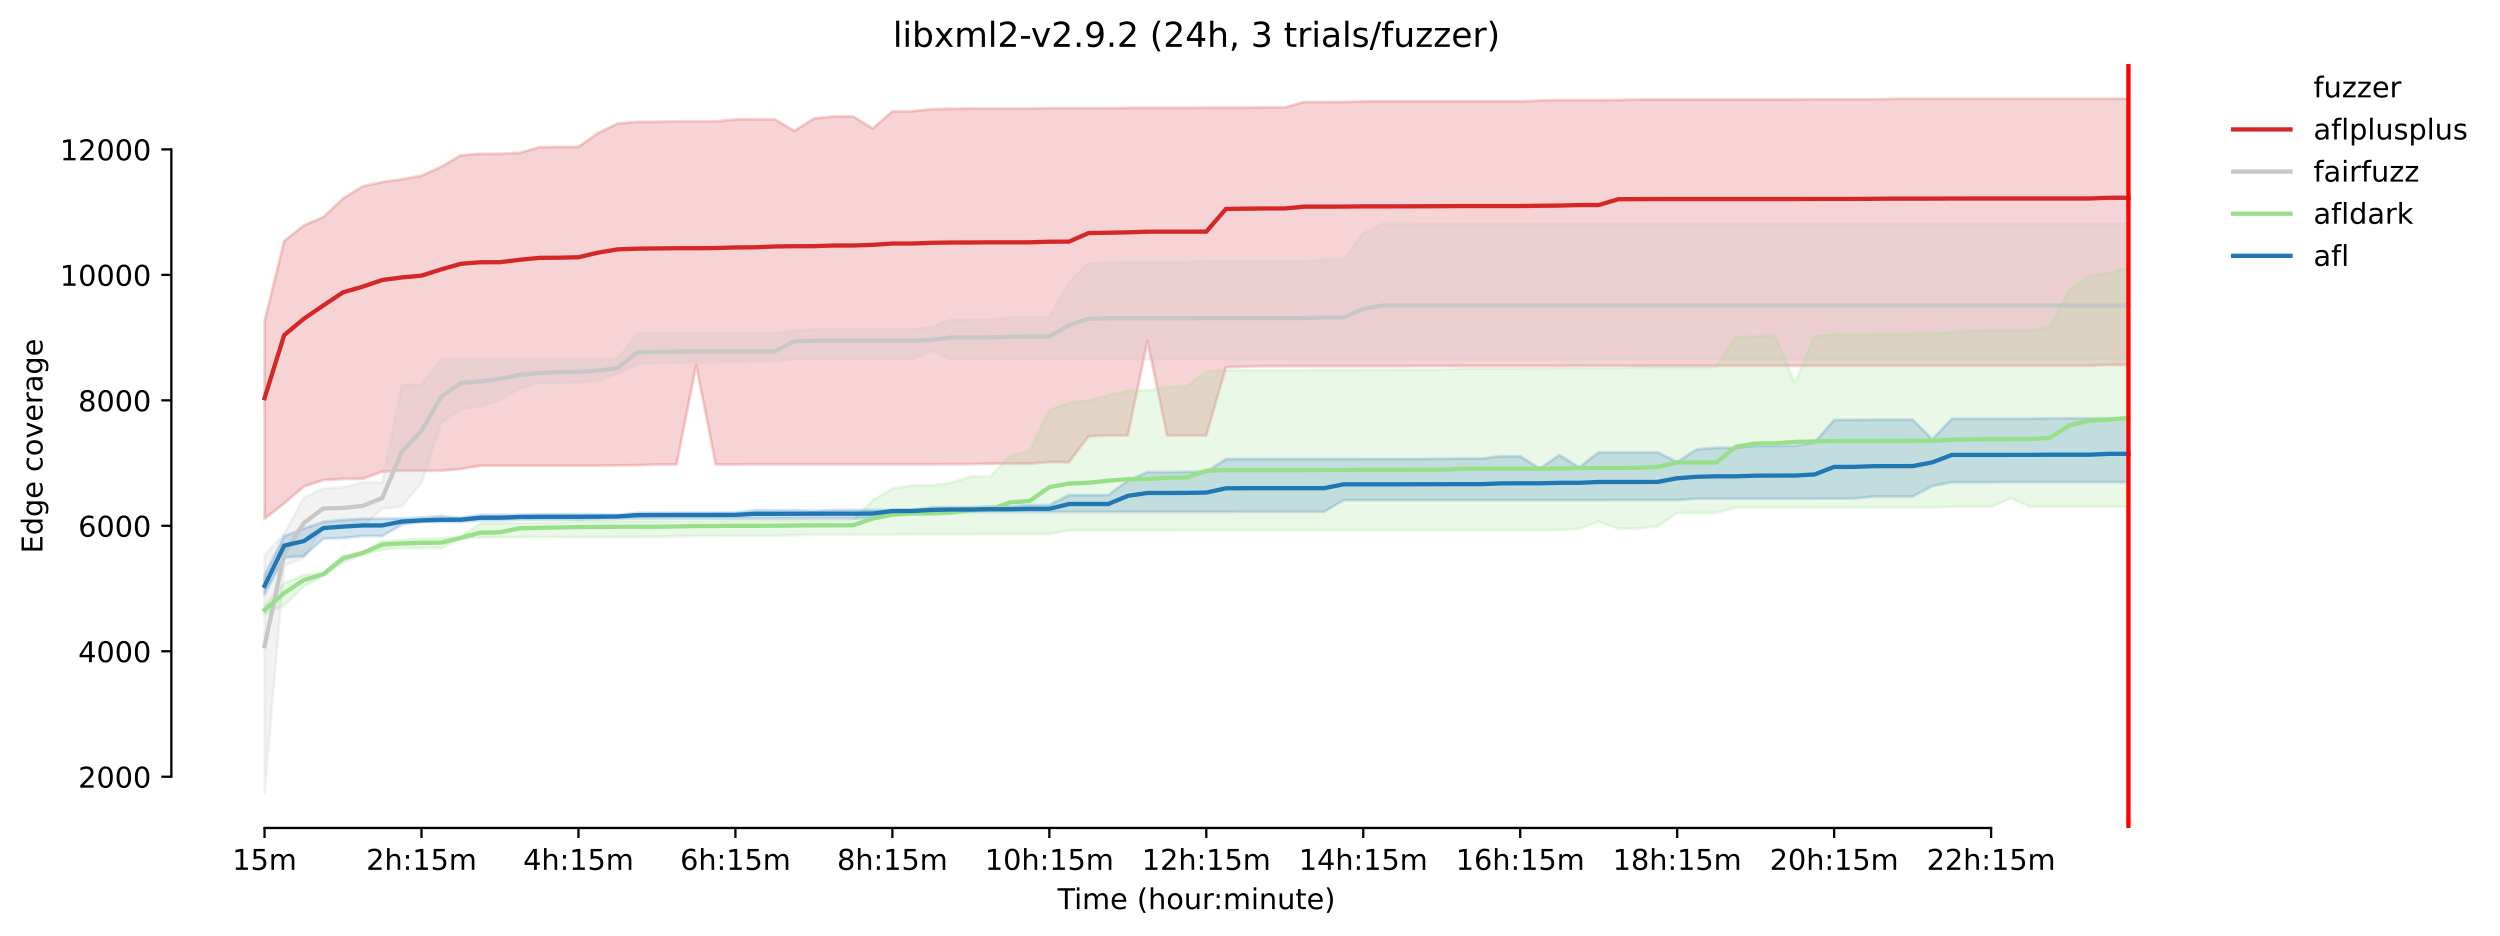 <?xml version="1.0" encoding="utf-8" standalone="no"?>
<!DOCTYPE svg PUBLIC "-//W3C//DTD SVG 1.1//EN"
  "http://www.w3.org/Graphics/SVG/1.1/DTD/svg11.dtd">
<!-- Created with matplotlib (https://matplotlib.org/) -->
<svg height="325.986pt" version="1.1" viewBox="0 0 870.904 325.986" width="870.904pt" xmlns="http://www.w3.org/2000/svg" xmlns:xlink="http://www.w3.org/1999/xlink">
 <defs>
  <style type="text/css">*{stroke-linecap:butt;stroke-linejoin:round;}</style>
 </defs>
 <g id="figure_1">
  <g id="patch_1">
   <path d="M 0 325.986 
L 870.904 325.986 
L 870.904 0 
L 0 0 
z
" style="fill:#ffffff;"/>
  </g>
  <g id="axes_1">
   <g id="patch_2">
    <path d="M 59.691 288.43 
L 773.931 288.43 
L 773.931 22.318 
L 59.691 22.318 
z
" style="fill:#ffffff;"/>
   </g>
   <g id="PolyCollection_1">
    <defs>
     <path d="M 92.156 -214.057 
L 92.156 -145.262 
L 98.991 -150.594 
L 105.826 -156.517 
L 112.661 -158.746 
L 119.495 -159.139 
L 126.33 -159.205 
L 133.165 -161.696 
L 140 -162.024 
L 146.835 -162.024 
L 153.67 -162.024 
L 160.504 -162.614 
L 167.339 -163.75 
L 174.174 -163.75 
L 181.009 -163.794 
L 187.844 -163.794 
L 194.679 -163.794 
L 201.513 -163.794 
L 208.348 -163.794 
L 215.183 -163.881 
L 222.018 -163.925 
L 228.853 -164.187 
L 235.688 -164.187 
L 242.522 -198.783 
L 249.357 -164.187 
L 256.192 -164.187 
L 263.027 -164.253 
L 269.862 -164.253 
L 276.697 -164.253 
L 283.531 -164.253 
L 290.366 -164.253 
L 297.201 -164.253 
L 304.036 -164.253 
L 310.871 -164.253 
L 317.706 -164.253 
L 324.54 -164.253 
L 331.375 -164.297 
L 338.21 -164.297 
L 345.045 -164.471 
L 351.88 -164.471 
L 358.715 -164.471 
L 365.549 -164.996 
L 372.384 -164.996 
L 379.219 -173.978 
L 386.054 -174.306 
L 392.889 -174.306 
L 399.724 -207.239 
L 406.558 -174.306 
L 413.393 -174.306 
L 420.228 -174.306 
L 427.063 -198.017 
L 433.898 -198.301 
L 440.733 -198.432 
L 447.567 -198.432 
L 454.402 -198.454 
L 461.237 -198.454 
L 468.072 -198.454 
L 474.907 -198.454 
L 481.742 -198.454 
L 488.576 -198.454 
L 495.411 -198.519 
L 502.246 -198.519 
L 509.081 -198.519 
L 515.916 -198.519 
L 522.751 -198.519 
L 529.585 -198.519 
L 536.42 -198.519 
L 543.255 -198.519 
L 550.09 -198.563 
L 556.925 -198.563 
L 563.76 -198.563 
L 570.594 -198.563 
L 577.429 -198.563 
L 584.264 -198.563 
L 591.099 -198.563 
L 597.934 -198.585 
L 604.769 -198.585 
L 611.603 -198.585 
L 618.438 -198.585 
L 625.273 -198.585 
L 632.108 -198.585 
L 638.943 -198.585 
L 645.778 -198.585 
L 652.612 -198.585 
L 659.447 -198.585 
L 666.282 -198.585 
L 673.117 -198.585 
L 679.952 -198.585 
L 686.787 -198.585 
L 693.621 -198.585 
L 700.456 -198.585 
L 707.291 -198.585 
L 714.126 -198.585 
L 720.961 -198.585 
L 727.796 -198.585 
L 734.63 -198.869 
L 741.465 -198.869 
L 741.465 -291.572 
L 741.465 -291.572 
L 734.63 -291.572 
L 727.796 -291.572 
L 720.961 -291.572 
L 714.126 -291.572 
L 707.291 -291.572 
L 700.456 -291.572 
L 693.621 -291.572 
L 686.787 -291.572 
L 679.952 -291.572 
L 673.117 -291.572 
L 666.282 -291.572 
L 659.447 -291.572 
L 652.612 -291.397 
L 645.778 -291.397 
L 638.943 -291.397 
L 632.108 -291.397 
L 625.273 -291.31 
L 618.438 -291.31 
L 611.603 -291.31 
L 604.769 -291.31 
L 597.934 -291.31 
L 591.099 -291.31 
L 584.264 -291.31 
L 577.429 -291.31 
L 570.594 -291.31 
L 563.76 -291.179 
L 556.925 -291.135 
L 550.09 -291.135 
L 543.255 -291.135 
L 536.42 -290.96 
L 529.585 -290.654 
L 522.751 -290.654 
L 515.916 -290.654 
L 509.081 -290.654 
L 502.246 -290.654 
L 495.411 -290.654 
L 488.576 -290.654 
L 481.742 -290.654 
L 474.907 -290.654 
L 468.072 -290.48 
L 461.237 -290.458 
L 454.402 -290.458 
L 447.567 -288.556 
L 440.733 -288.556 
L 433.898 -288.469 
L 427.063 -288.469 
L 420.228 -288.469 
L 413.393 -288.425 
L 406.558 -288.425 
L 399.724 -288.425 
L 392.889 -288.425 
L 386.054 -288.294 
L 379.219 -288.294 
L 372.384 -288.294 
L 365.549 -288.294 
L 358.715 -288.163 
L 351.88 -288.163 
L 345.045 -288.163 
L 338.21 -288.163 
L 331.375 -288.119 
L 324.54 -287.966 
L 317.706 -287.202 
L 310.871 -287.202 
L 304.036 -281.265 
L 297.201 -285.41 
L 290.366 -285.388 
L 283.531 -284.71 
L 276.697 -280.361 
L 269.862 -284.426 
L 263.027 -284.426 
L 256.192 -284.361 
L 249.357 -283.727 
L 242.522 -283.727 
L 235.688 -283.727 
L 228.853 -283.552 
L 222.018 -283.552 
L 215.183 -282.962 
L 208.348 -279.64 
L 201.513 -274.832 
L 194.679 -274.832 
L 187.844 -274.701 
L 181.009 -272.734 
L 174.174 -272.407 
L 167.339 -272.363 
L 160.504 -271.882 
L 153.67 -267.861 
L 146.835 -264.78 
L 140 -263.534 
L 133.165 -262.551 
L 126.33 -261.065 
L 119.495 -256.847 
L 112.661 -250.378 
L 105.826 -247.45 
L 98.991 -242.052 
L 92.156 -214.057 
z
" id="m242e698777" style="stroke:#d62728;stroke-opacity:0.2;"/>
    </defs>
    <g clip-path="url(#p11c9313d02)">
     <use style="fill:#d62728;fill-opacity:0.2;stroke:#d62728;stroke-opacity:0.2;" x="0" xlink:href="#m242e698777" y="325.986"/>
    </g>
   </g>
   <g id="PolyCollection_2">
    <defs>
     <path d="M 92.156 -132.499 
L 92.156 -49.652 
L 98.991 -128.93 
L 105.826 -131.669 
L 112.661 -142.465 
L 119.495 -142.487 
L 126.33 -142.596 
L 133.165 -148.802 
L 140 -149.611 
L 146.835 -157.959 
L 153.67 -178.938 
L 160.504 -183.353 
L 167.339 -184.555 
L 174.174 -186.653 
L 181.009 -190.608 
L 187.844 -192.597 
L 194.679 -192.684 
L 201.513 -192.794 
L 208.348 -193.427 
L 215.183 -195.919 
L 222.018 -199.131 
L 228.853 -199.503 
L 235.688 -199.765 
L 242.522 -199.874 
L 249.357 -199.874 
L 256.192 -199.896 
L 263.027 -200.005 
L 269.862 -200.005 
L 276.697 -200.88 
L 283.531 -200.88 
L 290.366 -200.88 
L 297.201 -200.88 
L 304.036 -200.88 
L 310.871 -200.88 
L 317.706 -200.88 
L 324.54 -203.77 
L 331.375 -200.88 
L 338.21 -200.88 
L 345.045 -200.88 
L 351.88 -200.88 
L 358.715 -200.88 
L 365.549 -200.88 
L 372.384 -200.88 
L 379.219 -200.88 
L 386.054 -200.88 
L 392.889 -200.88 
L 399.724 -200.88 
L 406.558 -200.88 
L 413.393 -200.88 
L 420.228 -200.88 
L 427.063 -200.88 
L 433.898 -200.88 
L 440.733 -200.88 
L 447.567 -200.88 
L 454.402 -200.88 
L 461.237 -200.88 
L 468.072 -200.88 
L 474.907 -200.88 
L 481.742 -200.88 
L 488.576 -200.88 
L 495.411 -200.88 
L 502.246 -200.88 
L 509.081 -200.88 
L 515.916 -200.88 
L 522.751 -200.88 
L 529.585 -200.88 
L 536.42 -200.88 
L 543.255 -200.88 
L 550.09 -200.88 
L 556.925 -200.88 
L 563.76 -200.88 
L 570.594 -200.88 
L 577.429 -200.88 
L 584.264 -200.88 
L 591.099 -200.88 
L 597.934 -200.88 
L 604.769 -200.88 
L 611.603 -200.88 
L 618.438 -200.88 
L 625.273 -200.88 
L 632.108 -200.88 
L 638.943 -200.88 
L 645.778 -200.88 
L 652.612 -200.88 
L 659.447 -200.88 
L 666.282 -200.88 
L 673.117 -200.88 
L 679.952 -200.88 
L 686.787 -200.88 
L 693.621 -200.88 
L 700.456 -200.88 
L 707.291 -200.88 
L 714.126 -200.88 
L 720.961 -200.88 
L 727.796 -200.88 
L 734.63 -200.88 
L 741.465 -200.88 
L 741.465 -248.04 
L 741.465 -248.04 
L 734.63 -248.04 
L 727.796 -248.04 
L 720.961 -248.04 
L 714.126 -248.04 
L 707.291 -248.04 
L 700.456 -248.04 
L 693.621 -248.04 
L 686.787 -248.04 
L 679.952 -248.04 
L 673.117 -248.04 
L 666.282 -248.04 
L 659.447 -248.04 
L 652.612 -248.04 
L 645.778 -248.04 
L 638.943 -248.04 
L 632.108 -248.04 
L 625.273 -248.04 
L 618.438 -248.04 
L 611.603 -248.04 
L 604.769 -248.04 
L 597.934 -248.04 
L 591.099 -248.04 
L 584.264 -248.04 
L 577.429 -248.04 
L 570.594 -248.04 
L 563.76 -248.04 
L 556.925 -248.04 
L 550.09 -248.04 
L 543.255 -248.04 
L 536.42 -248.04 
L 529.585 -248.04 
L 522.751 -248.04 
L 515.916 -248.04 
L 509.081 -248.04 
L 502.246 -248.04 
L 495.411 -248.04 
L 488.576 -248.018 
L 481.742 -248.018 
L 474.907 -244.652 
L 468.072 -235.583 
L 461.237 -235.583 
L 454.402 -234.884 
L 447.567 -234.884 
L 440.733 -234.884 
L 433.898 -234.884 
L 427.063 -234.884 
L 420.228 -234.884 
L 413.393 -234.709 
L 406.558 -234.709 
L 399.724 -234.709 
L 392.889 -234.709 
L 386.054 -234.665 
L 379.219 -234.185 
L 372.384 -227.519 
L 365.549 -215.522 
L 358.715 -215.522 
L 351.88 -215.412 
L 345.045 -214.647 
L 338.21 -214.626 
L 331.375 -214.604 
L 324.54 -212.156 
L 317.706 -211.151 
L 310.871 -211.151 
L 304.036 -211.151 
L 297.201 -211.151 
L 290.366 -211.151 
L 283.531 -211.151 
L 276.697 -210.757 
L 269.862 -209.774 
L 263.027 -209.774 
L 256.192 -209.774 
L 249.357 -209.774 
L 242.522 -209.774 
L 235.688 -209.774 
L 228.853 -209.774 
L 222.018 -209.774 
L 215.183 -200.88 
L 208.348 -200.88 
L 201.513 -200.88 
L 194.679 -200.88 
L 187.844 -200.88 
L 181.009 -200.88 
L 174.174 -200.88 
L 167.339 -200.88 
L 160.504 -200.88 
L 153.67 -200.88 
L 146.835 -191.963 
L 140 -191.963 
L 133.165 -157.872 
L 126.33 -157.872 
L 119.495 -156.123 
L 112.661 -155.839 
L 105.826 -152.517 
L 98.991 -139.973 
L 92.156 -132.499 
z
" id="mc9c6706588" style="stroke:#c7c7c7;stroke-opacity:0.2;"/>
    </defs>
    <g clip-path="url(#p11c9313d02)">
     <use style="fill:#c7c7c7;fill-opacity:0.2;stroke:#c7c7c7;stroke-opacity:0.2;" x="0" xlink:href="#mc9c6706588" y="325.986"/>
    </g>
   </g>
   <g id="PolyCollection_3">
    <defs>
     <path d="M 92.156 -114.776 
L 92.156 -112.088 
L 98.991 -115.082 
L 105.826 -121.726 
L 112.661 -125.331 
L 119.495 -130.008 
L 126.33 -132.849 
L 133.165 -134.444 
L 140 -135.034 
L 146.835 -135.034 
L 153.67 -135.056 
L 160.504 -138.334 
L 167.339 -138.771 
L 174.174 -138.815 
L 181.009 -138.881 
L 187.844 -138.881 
L 194.679 -138.903 
L 201.513 -138.903 
L 208.348 -138.946 
L 215.183 -138.946 
L 222.018 -138.946 
L 228.853 -138.99 
L 235.688 -139.165 
L 242.522 -139.274 
L 249.357 -139.274 
L 256.192 -139.318 
L 263.027 -139.318 
L 269.862 -139.318 
L 276.697 -139.58 
L 283.531 -139.711 
L 290.366 -139.711 
L 297.201 -139.711 
L 304.036 -139.755 
L 310.871 -139.777 
L 317.706 -139.93 
L 324.54 -139.93 
L 331.375 -139.93 
L 338.21 -139.93 
L 345.045 -139.995 
L 351.88 -139.995 
L 358.715 -139.995 
L 365.549 -139.995 
L 372.384 -141.285 
L 379.219 -141.285 
L 386.054 -141.285 
L 392.889 -141.285 
L 399.724 -141.285 
L 406.558 -141.285 
L 413.393 -141.328 
L 420.228 -141.328 
L 427.063 -141.328 
L 433.898 -141.328 
L 440.733 -141.328 
L 447.567 -141.328 
L 454.402 -141.328 
L 461.237 -141.328 
L 468.072 -141.328 
L 474.907 -141.328 
L 481.742 -141.328 
L 488.576 -141.328 
L 495.411 -141.328 
L 502.246 -141.328 
L 509.081 -141.328 
L 515.916 -141.328 
L 522.751 -141.328 
L 529.585 -141.328 
L 536.42 -141.328 
L 543.255 -141.372 
L 550.09 -141.831 
L 556.925 -144.246 
L 563.76 -141.853 
L 570.594 -141.853 
L 577.429 -142.661 
L 584.264 -147.273 
L 591.099 -147.294 
L 597.934 -147.294 
L 604.769 -149.261 
L 611.603 -149.283 
L 618.438 -149.283 
L 625.273 -149.283 
L 632.108 -149.283 
L 638.943 -149.283 
L 645.778 -149.283 
L 652.612 -149.283 
L 659.447 -149.283 
L 666.282 -149.283 
L 673.117 -149.283 
L 679.952 -149.414 
L 686.787 -149.414 
L 693.621 -149.414 
L 700.456 -152.411 
L 707.291 -149.414 
L 714.126 -149.414 
L 720.961 -149.414 
L 727.796 -149.414 
L 734.63 -149.414 
L 741.465 -149.414 
L 741.465 -232.786 
L 741.465 -232.786 
L 734.63 -230.797 
L 727.796 -229.858 
L 720.961 -225.072 
L 714.126 -212.069 
L 707.291 -210.889 
L 700.456 -210.889 
L 693.621 -210.889 
L 686.787 -210.67 
L 679.952 -210.408 
L 673.117 -209.687 
L 666.282 -209.665 
L 659.447 -209.599 
L 652.612 -209.555 
L 645.778 -209.534 
L 638.943 -209.446 
L 632.108 -209.009 
L 625.273 -192.367 
L 618.438 -208.965 
L 611.603 -208.922 
L 604.769 -208.55 
L 597.934 -198.126 
L 591.099 -198.126 
L 584.264 -198.126 
L 577.429 -198.126 
L 570.594 -198.082 
L 563.76 -197.798 
L 556.925 -197.776 
L 550.09 -197.711 
L 543.255 -197.689 
L 536.42 -197.645 
L 529.585 -197.602 
L 522.751 -197.602 
L 515.916 -197.58 
L 509.081 -197.58 
L 502.246 -197.23 
L 495.411 -197.23 
L 488.576 -197.164 
L 481.742 -197.121 
L 474.907 -197.121 
L 468.072 -197.055 
L 461.237 -197.055 
L 454.402 -196.968 
L 447.567 -196.968 
L 440.733 -196.968 
L 433.898 -196.968 
L 427.063 -196.946 
L 420.228 -196.574 
L 413.393 -191.351 
L 406.558 -191.045 
L 399.724 -189.953 
L 392.889 -189.909 
L 386.054 -188.27 
L 379.219 -186.412 
L 372.384 -185.626 
L 365.549 -183.178 
L 358.715 -168.689 
L 351.88 -167.269 
L 345.045 -159.991 
L 338.21 -159.991 
L 331.375 -157.784 
L 324.54 -156.888 
L 317.706 -156.844 
L 310.871 -155.752 
L 304.036 -151.731 
L 297.201 -144.803 
L 290.366 -144.803 
L 283.531 -144.759 
L 276.697 -144.759 
L 269.862 -144.759 
L 263.027 -144.716 
L 256.192 -144.716 
L 249.357 -144.563 
L 242.522 -144.453 
L 235.688 -144.453 
L 228.853 -144.41 
L 222.018 -144.41 
L 215.183 -144.388 
L 208.348 -144.366 
L 201.513 -144.344 
L 194.679 -143.951 
L 187.844 -143.863 
L 181.009 -143.776 
L 174.174 -143.732 
L 167.339 -143.689 
L 160.504 -138.946 
L 153.67 -138.531 
L 146.835 -138.356 
L 140 -137.81 
L 133.165 -137.482 
L 126.33 -133.68 
L 119.495 -132.223 
L 112.661 -126.402 
L 105.826 -125.725 
L 98.991 -122.775 
L 92.156 -114.776 
z
" id="m6e58cd9ec2" style="stroke:#98df8a;stroke-opacity:0.2;"/>
    </defs>
    <g clip-path="url(#p11c9313d02)">
     <use style="fill:#98df8a;fill-opacity:0.2;stroke:#98df8a;stroke-opacity:0.2;" x="0" xlink:href="#m6e58cd9ec2" y="325.986"/>
    </g>
   </g>
   <g id="PolyCollection_4">
    <defs>
     <path d="M 92.156 -125.616 
L 92.156 -119.016 
L 98.991 -131.756 
L 105.826 -132.259 
L 112.661 -138.378 
L 119.495 -138.553 
L 126.33 -139.274 
L 133.165 -139.274 
L 140 -143.251 
L 146.835 -144.177 
L 153.67 -144.191 
L 160.504 -144.191 
L 167.339 -144.738 
L 174.174 -144.759 
L 181.009 -144.978 
L 187.844 -144.978 
L 194.679 -144.978 
L 201.513 -145.022 
L 208.348 -145.109 
L 215.183 -145.306 
L 222.018 -145.371 
L 228.853 -145.371 
L 235.688 -145.393 
L 242.522 -145.393 
L 249.357 -145.393 
L 256.192 -145.393 
L 263.027 -145.393 
L 269.862 -145.393 
L 276.697 -145.393 
L 283.531 -145.415 
L 290.366 -145.415 
L 297.201 -145.415 
L 304.036 -145.546 
L 310.871 -147.404 
L 317.706 -147.404 
L 324.54 -147.404 
L 331.375 -147.622 
L 338.21 -147.666 
L 345.045 -147.666 
L 351.88 -147.666 
L 358.715 -147.666 
L 365.549 -147.666 
L 372.384 -147.666 
L 379.219 -147.666 
L 386.054 -147.666 
L 392.889 -147.666 
L 399.724 -147.666 
L 406.558 -147.666 
L 413.393 -147.666 
L 420.228 -147.666 
L 427.063 -147.666 
L 433.898 -147.71 
L 440.733 -147.71 
L 447.567 -147.71 
L 454.402 -147.71 
L 461.237 -147.71 
L 468.072 -151.753 
L 474.907 -151.753 
L 481.742 -151.753 
L 488.576 -151.753 
L 495.411 -151.753 
L 502.246 -151.753 
L 509.081 -151.753 
L 515.916 -151.753 
L 522.751 -151.753 
L 529.585 -151.753 
L 536.42 -151.753 
L 543.255 -151.753 
L 550.09 -151.753 
L 556.925 -151.753 
L 563.76 -151.774 
L 570.594 -151.774 
L 577.429 -151.774 
L 584.264 -151.774 
L 591.099 -152.277 
L 597.934 -152.277 
L 604.769 -152.277 
L 611.603 -152.277 
L 618.438 -152.277 
L 625.273 -152.277 
L 632.108 -152.321 
L 638.943 -152.321 
L 645.778 -152.321 
L 652.612 -153.02 
L 659.447 -153.02 
L 666.282 -153.02 
L 673.117 -156.648 
L 679.952 -158.003 
L 686.787 -158.003 
L 693.621 -158.003 
L 700.456 -158.025 
L 707.291 -158.025 
L 714.126 -158.025 
L 720.961 -158.025 
L 727.796 -158.025 
L 734.63 -158.025 
L 741.465 -158.025 
L 741.465 -180.293 
L 741.465 -180.293 
L 734.63 -180.293 
L 727.796 -180.272 
L 720.961 -180.272 
L 714.126 -180.272 
L 707.291 -180.097 
L 700.456 -180.097 
L 693.621 -180.097 
L 686.787 -180.097 
L 679.952 -180.097 
L 673.117 -172.916 
L 666.282 -179.813 
L 659.447 -179.813 
L 652.612 -179.769 
L 645.778 -179.725 
L 638.943 -179.725 
L 632.108 -171.814 
L 625.273 -170.7 
L 618.438 -170.656 
L 611.603 -170.656 
L 604.769 -169.978 
L 597.934 -169.978 
L 591.099 -169.476 
L 584.264 -165.018 
L 577.429 -168.405 
L 570.594 -168.405 
L 563.76 -168.405 
L 556.925 -168.405 
L 550.09 -163.148 
L 543.255 -167.509 
L 536.42 -162.716 
L 529.585 -167.028 
L 522.751 -167.028 
L 515.916 -166.22 
L 509.081 -166.22 
L 502.246 -166.176 
L 495.411 -166.132 
L 488.576 -166.132 
L 481.742 -166.132 
L 474.907 -166.132 
L 468.072 -166.089 
L 461.237 -166.089 
L 454.402 -166.089 
L 447.567 -166.089 
L 440.733 -166.089 
L 433.898 -166.067 
L 427.063 -166.067 
L 420.228 -161.609 
L 413.393 -161.609 
L 406.558 -161.521 
L 399.724 -161.521 
L 392.889 -158.527 
L 386.054 -153.523 
L 379.219 -153.501 
L 372.384 -153.501 
L 365.549 -150.026 
L 358.715 -150.026 
L 351.88 -149.589 
L 345.045 -149.589 
L 338.21 -149.283 
L 331.375 -149.283 
L 324.54 -149.261 
L 317.706 -148.343 
L 310.871 -148.343 
L 304.036 -148.343 
L 297.201 -148.343 
L 290.366 -148.343 
L 283.531 -148.001 
L 276.697 -148.256 
L 269.862 -148.212 
L 263.027 -148.212 
L 256.192 -147.36 
L 249.357 -147.338 
L 242.522 -147.338 
L 235.688 -147.338 
L 228.853 -147.316 
L 222.018 -147.316 
L 215.183 -146.557 
L 208.348 -146.77 
L 201.513 -146.77 
L 194.679 -146.77 
L 187.844 -146.77 
L 181.009 -146.639 
L 174.174 -146.639 
L 167.339 -146.617 
L 160.504 -145.612 
L 153.67 -146.202 
L 146.835 -145.699 
L 140 -145.328 
L 133.165 -145.306 
L 126.33 -145.262 
L 119.495 -144.869 
L 112.661 -144.191 
L 105.826 -141.897 
L 98.991 -139.187 
L 92.156 -125.616 
z
" id="md8d2aa7587" style="stroke:#1f77b4;stroke-opacity:0.2;"/>
    </defs>
    <g clip-path="url(#p11c9313d02)">
     <use style="fill:#1f77b4;fill-opacity:0.2;stroke:#1f77b4;stroke-opacity:0.2;" x="0" xlink:href="#md8d2aa7587" y="325.986"/>
    </g>
   </g>
   <g id="matplotlib.axis_1">
    <g id="xtick_1">
     <g id="line2d_1">
      <defs>
       <path d="M 0 0 
L 0 3.5 
" id="m2c59876fc0" style="stroke:#000000;stroke-width:0.8;"/>
      </defs>
      <g>
       <use style="stroke:#000000;stroke-width:0.8;" x="92.156" xlink:href="#m2c59876fc0" y="288.43"/>
      </g>
     </g>
     <g id="text_1">
      <!-- 15m -->
      <g transform="translate(80.923 303.029)scale(0.1 -0.1)">
       <defs>
        <path d="M 12.406 8.297 
L 28.516 8.297 
L 28.516 63.922 
L 10.984 60.406 
L 10.984 69.391 
L 28.422 72.906 
L 38.281 72.906 
L 38.281 8.297 
L 54.391 8.297 
L 54.391 0 
L 12.406 0 
z
" id="DejaVuSans-49"/>
        <path d="M 10.797 72.906 
L 49.516 72.906 
L 49.516 64.594 
L 19.828 64.594 
L 19.828 46.734 
Q 21.969 47.469 24.109 47.828 
Q 26.266 48.188 28.422 48.188 
Q 40.625 48.188 47.75 41.5 
Q 54.891 34.812 54.891 23.391 
Q 54.891 11.625 47.562 5.094 
Q 40.234 -1.422 26.906 -1.422 
Q 22.312 -1.422 17.547 -0.641 
Q 12.797 0.141 7.719 1.703 
L 7.719 11.625 
Q 12.109 9.234 16.797 8.062 
Q 21.484 6.891 26.703 6.891 
Q 35.156 6.891 40.078 11.328 
Q 45.016 15.766 45.016 23.391 
Q 45.016 31 40.078 35.438 
Q 35.156 39.891 26.703 39.891 
Q 22.75 39.891 18.812 39.016 
Q 14.891 38.141 10.797 36.281 
z
" id="DejaVuSans-53"/>
        <path d="M 52 44.188 
Q 55.375 50.25 60.062 53.125 
Q 64.75 56 71.094 56 
Q 79.641 56 84.281 50.016 
Q 88.922 44.047 88.922 33.016 
L 88.922 0 
L 79.891 0 
L 79.891 32.719 
Q 79.891 40.578 77.094 44.375 
Q 74.312 48.188 68.609 48.188 
Q 61.625 48.188 57.562 43.547 
Q 53.516 38.922 53.516 30.906 
L 53.516 0 
L 44.484 0 
L 44.484 32.719 
Q 44.484 40.625 41.703 44.406 
Q 38.922 48.188 33.109 48.188 
Q 26.219 48.188 22.156 43.531 
Q 18.109 38.875 18.109 30.906 
L 18.109 0 
L 9.078 0 
L 9.078 54.688 
L 18.109 54.688 
L 18.109 46.188 
Q 21.188 51.219 25.484 53.609 
Q 29.781 56 35.688 56 
Q 41.656 56 45.828 52.969 
Q 50 49.953 52 44.188 
z
" id="DejaVuSans-109"/>
       </defs>
       <use xlink:href="#DejaVuSans-49"/>
       <use x="63.623" xlink:href="#DejaVuSans-53"/>
       <use x="127.246" xlink:href="#DejaVuSans-109"/>
      </g>
     </g>
    </g>
    <g id="xtick_2">
     <g id="line2d_2">
      <g>
       <use style="stroke:#000000;stroke-width:0.8;" x="146.835" xlink:href="#m2c59876fc0" y="288.43"/>
      </g>
     </g>
     <g id="text_2">
      <!-- 2h:15m -->
      <g transform="translate(127.568 303.029)scale(0.1 -0.1)">
       <defs>
        <path d="M 19.188 8.297 
L 53.609 8.297 
L 53.609 0 
L 7.328 0 
L 7.328 8.297 
Q 12.938 14.109 22.625 23.891 
Q 32.328 33.688 34.812 36.531 
Q 39.547 41.844 41.422 45.531 
Q 43.312 49.219 43.312 52.781 
Q 43.312 58.594 39.234 62.25 
Q 35.156 65.922 28.609 65.922 
Q 23.969 65.922 18.812 64.312 
Q 13.672 62.703 7.812 59.422 
L 7.812 69.391 
Q 13.766 71.781 18.938 73 
Q 24.125 74.219 28.422 74.219 
Q 39.75 74.219 46.484 68.547 
Q 53.219 62.891 53.219 53.422 
Q 53.219 48.922 51.531 44.891 
Q 49.859 40.875 45.406 35.406 
Q 44.188 33.984 37.641 27.219 
Q 31.109 20.453 19.188 8.297 
z
" id="DejaVuSans-50"/>
        <path d="M 54.891 33.016 
L 54.891 0 
L 45.906 0 
L 45.906 32.719 
Q 45.906 40.484 42.875 44.328 
Q 39.844 48.188 33.797 48.188 
Q 26.516 48.188 22.312 43.547 
Q 18.109 38.922 18.109 30.906 
L 18.109 0 
L 9.078 0 
L 9.078 75.984 
L 18.109 75.984 
L 18.109 46.188 
Q 21.344 51.125 25.703 53.562 
Q 30.078 56 35.797 56 
Q 45.219 56 50.047 50.172 
Q 54.891 44.344 54.891 33.016 
z
" id="DejaVuSans-104"/>
        <path d="M 11.719 12.406 
L 22.016 12.406 
L 22.016 0 
L 11.719 0 
z
M 11.719 51.703 
L 22.016 51.703 
L 22.016 39.312 
L 11.719 39.312 
z
" id="DejaVuSans-58"/>
       </defs>
       <use xlink:href="#DejaVuSans-50"/>
       <use x="63.623" xlink:href="#DejaVuSans-104"/>
       <use x="127.002" xlink:href="#DejaVuSans-58"/>
       <use x="160.693" xlink:href="#DejaVuSans-49"/>
       <use x="224.316" xlink:href="#DejaVuSans-53"/>
       <use x="287.939" xlink:href="#DejaVuSans-109"/>
      </g>
     </g>
    </g>
    <g id="xtick_3">
     <g id="line2d_3">
      <g>
       <use style="stroke:#000000;stroke-width:0.8;" x="201.513" xlink:href="#m2c59876fc0" y="288.43"/>
      </g>
     </g>
     <g id="text_3">
      <!-- 4h:15m -->
      <g transform="translate(182.246 303.029)scale(0.1 -0.1)">
       <defs>
        <path d="M 37.797 64.312 
L 12.891 25.391 
L 37.797 25.391 
z
M 35.203 72.906 
L 47.609 72.906 
L 47.609 25.391 
L 58.016 25.391 
L 58.016 17.188 
L 47.609 17.188 
L 47.609 0 
L 37.797 0 
L 37.797 17.188 
L 4.891 17.188 
L 4.891 26.703 
z
" id="DejaVuSans-52"/>
       </defs>
       <use xlink:href="#DejaVuSans-52"/>
       <use x="63.623" xlink:href="#DejaVuSans-104"/>
       <use x="127.002" xlink:href="#DejaVuSans-58"/>
       <use x="160.693" xlink:href="#DejaVuSans-49"/>
       <use x="224.316" xlink:href="#DejaVuSans-53"/>
       <use x="287.939" xlink:href="#DejaVuSans-109"/>
      </g>
     </g>
    </g>
    <g id="xtick_4">
     <g id="line2d_4">
      <g>
       <use style="stroke:#000000;stroke-width:0.8;" x="256.192" xlink:href="#m2c59876fc0" y="288.43"/>
      </g>
     </g>
     <g id="text_4">
      <!-- 6h:15m -->
      <g transform="translate(236.925 303.029)scale(0.1 -0.1)">
       <defs>
        <path d="M 33.016 40.375 
Q 26.375 40.375 22.484 35.828 
Q 18.609 31.297 18.609 23.391 
Q 18.609 15.531 22.484 10.953 
Q 26.375 6.391 33.016 6.391 
Q 39.656 6.391 43.531 10.953 
Q 47.406 15.531 47.406 23.391 
Q 47.406 31.297 43.531 35.828 
Q 39.656 40.375 33.016 40.375 
z
M 52.594 71.297 
L 52.594 62.312 
Q 48.875 64.062 45.094 64.984 
Q 41.312 65.922 37.594 65.922 
Q 27.828 65.922 22.672 59.328 
Q 17.531 52.734 16.797 39.406 
Q 19.672 43.656 24.016 45.922 
Q 28.375 48.188 33.594 48.188 
Q 44.578 48.188 50.953 41.516 
Q 57.328 34.859 57.328 23.391 
Q 57.328 12.156 50.688 5.359 
Q 44.047 -1.422 33.016 -1.422 
Q 20.359 -1.422 13.672 8.266 
Q 6.984 17.969 6.984 36.375 
Q 6.984 53.656 15.188 63.938 
Q 23.391 74.219 37.203 74.219 
Q 40.922 74.219 44.703 73.484 
Q 48.484 72.75 52.594 71.297 
z
" id="DejaVuSans-54"/>
       </defs>
       <use xlink:href="#DejaVuSans-54"/>
       <use x="63.623" xlink:href="#DejaVuSans-104"/>
       <use x="127.002" xlink:href="#DejaVuSans-58"/>
       <use x="160.693" xlink:href="#DejaVuSans-49"/>
       <use x="224.316" xlink:href="#DejaVuSans-53"/>
       <use x="287.939" xlink:href="#DejaVuSans-109"/>
      </g>
     </g>
    </g>
    <g id="xtick_5">
     <g id="line2d_5">
      <g>
       <use style="stroke:#000000;stroke-width:0.8;" x="310.871" xlink:href="#m2c59876fc0" y="288.43"/>
      </g>
     </g>
     <g id="text_5">
      <!-- 8h:15m -->
      <g transform="translate(291.604 303.029)scale(0.1 -0.1)">
       <defs>
        <path d="M 31.781 34.625 
Q 24.75 34.625 20.719 30.859 
Q 16.703 27.094 16.703 20.516 
Q 16.703 13.922 20.719 10.156 
Q 24.75 6.391 31.781 6.391 
Q 38.812 6.391 42.859 10.172 
Q 46.922 13.969 46.922 20.516 
Q 46.922 27.094 42.891 30.859 
Q 38.875 34.625 31.781 34.625 
z
M 21.922 38.812 
Q 15.578 40.375 12.031 44.719 
Q 8.5 49.078 8.5 55.328 
Q 8.5 64.062 14.719 69.141 
Q 20.953 74.219 31.781 74.219 
Q 42.672 74.219 48.875 69.141 
Q 55.078 64.062 55.078 55.328 
Q 55.078 49.078 51.531 44.719 
Q 48 40.375 41.703 38.812 
Q 48.828 37.156 52.797 32.312 
Q 56.781 27.484 56.781 20.516 
Q 56.781 9.906 50.312 4.234 
Q 43.844 -1.422 31.781 -1.422 
Q 19.734 -1.422 13.25 4.234 
Q 6.781 9.906 6.781 20.516 
Q 6.781 27.484 10.781 32.312 
Q 14.797 37.156 21.922 38.812 
z
M 18.312 54.391 
Q 18.312 48.734 21.844 45.562 
Q 25.391 42.391 31.781 42.391 
Q 38.141 42.391 41.719 45.562 
Q 45.312 48.734 45.312 54.391 
Q 45.312 60.062 41.719 63.234 
Q 38.141 66.406 31.781 66.406 
Q 25.391 66.406 21.844 63.234 
Q 18.312 60.062 18.312 54.391 
z
" id="DejaVuSans-56"/>
       </defs>
       <use xlink:href="#DejaVuSans-56"/>
       <use x="63.623" xlink:href="#DejaVuSans-104"/>
       <use x="127.002" xlink:href="#DejaVuSans-58"/>
       <use x="160.693" xlink:href="#DejaVuSans-49"/>
       <use x="224.316" xlink:href="#DejaVuSans-53"/>
       <use x="287.939" xlink:href="#DejaVuSans-109"/>
      </g>
     </g>
    </g>
    <g id="xtick_6">
     <g id="line2d_6">
      <g>
       <use style="stroke:#000000;stroke-width:0.8;" x="365.549" xlink:href="#m2c59876fc0" y="288.43"/>
      </g>
     </g>
     <g id="text_6">
      <!-- 10h:15m -->
      <g transform="translate(343.101 303.029)scale(0.1 -0.1)">
       <defs>
        <path d="M 31.781 66.406 
Q 24.172 66.406 20.328 58.906 
Q 16.5 51.422 16.5 36.375 
Q 16.5 21.391 20.328 13.891 
Q 24.172 6.391 31.781 6.391 
Q 39.453 6.391 43.281 13.891 
Q 47.125 21.391 47.125 36.375 
Q 47.125 51.422 43.281 58.906 
Q 39.453 66.406 31.781 66.406 
z
M 31.781 74.219 
Q 44.047 74.219 50.516 64.516 
Q 56.984 54.828 56.984 36.375 
Q 56.984 17.969 50.516 8.266 
Q 44.047 -1.422 31.781 -1.422 
Q 19.531 -1.422 13.062 8.266 
Q 6.594 17.969 6.594 36.375 
Q 6.594 54.828 13.062 64.516 
Q 19.531 74.219 31.781 74.219 
z
" id="DejaVuSans-48"/>
       </defs>
       <use xlink:href="#DejaVuSans-49"/>
       <use x="63.623" xlink:href="#DejaVuSans-48"/>
       <use x="127.246" xlink:href="#DejaVuSans-104"/>
       <use x="190.625" xlink:href="#DejaVuSans-58"/>
       <use x="224.316" xlink:href="#DejaVuSans-49"/>
       <use x="287.939" xlink:href="#DejaVuSans-53"/>
       <use x="351.562" xlink:href="#DejaVuSans-109"/>
      </g>
     </g>
    </g>
    <g id="xtick_7">
     <g id="line2d_7">
      <g>
       <use style="stroke:#000000;stroke-width:0.8;" x="420.228" xlink:href="#m2c59876fc0" y="288.43"/>
      </g>
     </g>
     <g id="text_7">
      <!-- 12h:15m -->
      <g transform="translate(397.78 303.029)scale(0.1 -0.1)">
       <use xlink:href="#DejaVuSans-49"/>
       <use x="63.623" xlink:href="#DejaVuSans-50"/>
       <use x="127.246" xlink:href="#DejaVuSans-104"/>
       <use x="190.625" xlink:href="#DejaVuSans-58"/>
       <use x="224.316" xlink:href="#DejaVuSans-49"/>
       <use x="287.939" xlink:href="#DejaVuSans-53"/>
       <use x="351.562" xlink:href="#DejaVuSans-109"/>
      </g>
     </g>
    </g>
    <g id="xtick_8">
     <g id="line2d_8">
      <g>
       <use style="stroke:#000000;stroke-width:0.8;" x="474.907" xlink:href="#m2c59876fc0" y="288.43"/>
      </g>
     </g>
     <g id="text_8">
      <!-- 14h:15m -->
      <g transform="translate(452.458 303.029)scale(0.1 -0.1)">
       <use xlink:href="#DejaVuSans-49"/>
       <use x="63.623" xlink:href="#DejaVuSans-52"/>
       <use x="127.246" xlink:href="#DejaVuSans-104"/>
       <use x="190.625" xlink:href="#DejaVuSans-58"/>
       <use x="224.316" xlink:href="#DejaVuSans-49"/>
       <use x="287.939" xlink:href="#DejaVuSans-53"/>
       <use x="351.562" xlink:href="#DejaVuSans-109"/>
      </g>
     </g>
    </g>
    <g id="xtick_9">
     <g id="line2d_9">
      <g>
       <use style="stroke:#000000;stroke-width:0.8;" x="529.585" xlink:href="#m2c59876fc0" y="288.43"/>
      </g>
     </g>
     <g id="text_9">
      <!-- 16h:15m -->
      <g transform="translate(507.137 303.029)scale(0.1 -0.1)">
       <use xlink:href="#DejaVuSans-49"/>
       <use x="63.623" xlink:href="#DejaVuSans-54"/>
       <use x="127.246" xlink:href="#DejaVuSans-104"/>
       <use x="190.625" xlink:href="#DejaVuSans-58"/>
       <use x="224.316" xlink:href="#DejaVuSans-49"/>
       <use x="287.939" xlink:href="#DejaVuSans-53"/>
       <use x="351.562" xlink:href="#DejaVuSans-109"/>
      </g>
     </g>
    </g>
    <g id="xtick_10">
     <g id="line2d_10">
      <g>
       <use style="stroke:#000000;stroke-width:0.8;" x="584.264" xlink:href="#m2c59876fc0" y="288.43"/>
      </g>
     </g>
     <g id="text_10">
      <!-- 18h:15m -->
      <g transform="translate(561.816 303.029)scale(0.1 -0.1)">
       <use xlink:href="#DejaVuSans-49"/>
       <use x="63.623" xlink:href="#DejaVuSans-56"/>
       <use x="127.246" xlink:href="#DejaVuSans-104"/>
       <use x="190.625" xlink:href="#DejaVuSans-58"/>
       <use x="224.316" xlink:href="#DejaVuSans-49"/>
       <use x="287.939" xlink:href="#DejaVuSans-53"/>
       <use x="351.562" xlink:href="#DejaVuSans-109"/>
      </g>
     </g>
    </g>
    <g id="xtick_11">
     <g id="line2d_11">
      <g>
       <use style="stroke:#000000;stroke-width:0.8;" x="638.943" xlink:href="#m2c59876fc0" y="288.43"/>
      </g>
     </g>
     <g id="text_11">
      <!-- 20h:15m -->
      <g transform="translate(616.494 303.029)scale(0.1 -0.1)">
       <use xlink:href="#DejaVuSans-50"/>
       <use x="63.623" xlink:href="#DejaVuSans-48"/>
       <use x="127.246" xlink:href="#DejaVuSans-104"/>
       <use x="190.625" xlink:href="#DejaVuSans-58"/>
       <use x="224.316" xlink:href="#DejaVuSans-49"/>
       <use x="287.939" xlink:href="#DejaVuSans-53"/>
       <use x="351.562" xlink:href="#DejaVuSans-109"/>
      </g>
     </g>
    </g>
    <g id="xtick_12">
     <g id="line2d_12">
      <g>
       <use style="stroke:#000000;stroke-width:0.8;" x="693.621" xlink:href="#m2c59876fc0" y="288.43"/>
      </g>
     </g>
     <g id="text_12">
      <!-- 22h:15m -->
      <g transform="translate(671.173 303.029)scale(0.1 -0.1)">
       <use xlink:href="#DejaVuSans-50"/>
       <use x="63.623" xlink:href="#DejaVuSans-50"/>
       <use x="127.246" xlink:href="#DejaVuSans-104"/>
       <use x="190.625" xlink:href="#DejaVuSans-58"/>
       <use x="224.316" xlink:href="#DejaVuSans-49"/>
       <use x="287.939" xlink:href="#DejaVuSans-53"/>
       <use x="351.562" xlink:href="#DejaVuSans-109"/>
      </g>
     </g>
    </g>
    <g id="text_13">
     <!-- Time (hour:minute) -->
     <g transform="translate(368.404 316.707)scale(0.1 -0.1)">
      <defs>
       <path d="M -0.297 72.906 
L 61.375 72.906 
L 61.375 64.594 
L 35.5 64.594 
L 35.5 0 
L 25.594 0 
L 25.594 64.594 
L -0.297 64.594 
z
" id="DejaVuSans-84"/>
       <path d="M 9.422 54.688 
L 18.406 54.688 
L 18.406 0 
L 9.422 0 
z
M 9.422 75.984 
L 18.406 75.984 
L 18.406 64.594 
L 9.422 64.594 
z
" id="DejaVuSans-105"/>
       <path d="M 56.203 29.594 
L 56.203 25.203 
L 14.891 25.203 
Q 15.484 15.922 20.484 11.062 
Q 25.484 6.203 34.422 6.203 
Q 39.594 6.203 44.453 7.469 
Q 49.312 8.734 54.109 11.281 
L 54.109 2.781 
Q 49.266 0.734 44.188 -0.344 
Q 39.109 -1.422 33.891 -1.422 
Q 20.797 -1.422 13.156 6.188 
Q 5.516 13.812 5.516 26.812 
Q 5.516 40.234 12.766 48.109 
Q 20.016 56 32.328 56 
Q 43.359 56 49.781 48.891 
Q 56.203 41.797 56.203 29.594 
z
M 47.219 32.234 
Q 47.125 39.594 43.094 43.984 
Q 39.062 48.391 32.422 48.391 
Q 24.906 48.391 20.391 44.141 
Q 15.875 39.891 15.188 32.172 
z
" id="DejaVuSans-101"/>
       <path id="DejaVuSans-32"/>
       <path d="M 31 75.875 
Q 24.469 64.656 21.281 53.656 
Q 18.109 42.672 18.109 31.391 
Q 18.109 20.125 21.312 9.062 
Q 24.516 -2 31 -13.188 
L 23.188 -13.188 
Q 15.875 -1.703 12.234 9.375 
Q 8.594 20.453 8.594 31.391 
Q 8.594 42.281 12.203 53.312 
Q 15.828 64.359 23.188 75.875 
z
" id="DejaVuSans-40"/>
       <path d="M 30.609 48.391 
Q 23.391 48.391 19.188 42.75 
Q 14.984 37.109 14.984 27.297 
Q 14.984 17.484 19.156 11.844 
Q 23.344 6.203 30.609 6.203 
Q 37.797 6.203 41.984 11.859 
Q 46.188 17.531 46.188 27.297 
Q 46.188 37.016 41.984 42.703 
Q 37.797 48.391 30.609 48.391 
z
M 30.609 56 
Q 42.328 56 49.016 48.375 
Q 55.719 40.766 55.719 27.297 
Q 55.719 13.875 49.016 6.219 
Q 42.328 -1.422 30.609 -1.422 
Q 18.844 -1.422 12.172 6.219 
Q 5.516 13.875 5.516 27.297 
Q 5.516 40.766 12.172 48.375 
Q 18.844 56 30.609 56 
z
" id="DejaVuSans-111"/>
       <path d="M 8.5 21.578 
L 8.5 54.688 
L 17.484 54.688 
L 17.484 21.922 
Q 17.484 14.156 20.5 10.266 
Q 23.531 6.391 29.594 6.391 
Q 36.859 6.391 41.078 11.031 
Q 45.312 15.672 45.312 23.688 
L 45.312 54.688 
L 54.297 54.688 
L 54.297 0 
L 45.312 0 
L 45.312 8.406 
Q 42.047 3.422 37.719 1 
Q 33.406 -1.422 27.688 -1.422 
Q 18.266 -1.422 13.375 4.438 
Q 8.5 10.297 8.5 21.578 
z
M 31.109 56 
z
" id="DejaVuSans-117"/>
       <path d="M 41.109 46.297 
Q 39.594 47.172 37.812 47.578 
Q 36.031 48 33.891 48 
Q 26.266 48 22.188 43.047 
Q 18.109 38.094 18.109 28.812 
L 18.109 0 
L 9.078 0 
L 9.078 54.688 
L 18.109 54.688 
L 18.109 46.188 
Q 20.953 51.172 25.484 53.578 
Q 30.031 56 36.531 56 
Q 37.453 56 38.578 55.875 
Q 39.703 55.766 41.062 55.516 
z
" id="DejaVuSans-114"/>
       <path d="M 54.891 33.016 
L 54.891 0 
L 45.906 0 
L 45.906 32.719 
Q 45.906 40.484 42.875 44.328 
Q 39.844 48.188 33.797 48.188 
Q 26.516 48.188 22.312 43.547 
Q 18.109 38.922 18.109 30.906 
L 18.109 0 
L 9.078 0 
L 9.078 54.688 
L 18.109 54.688 
L 18.109 46.188 
Q 21.344 51.125 25.703 53.562 
Q 30.078 56 35.797 56 
Q 45.219 56 50.047 50.172 
Q 54.891 44.344 54.891 33.016 
z
" id="DejaVuSans-110"/>
       <path d="M 18.312 70.219 
L 18.312 54.688 
L 36.812 54.688 
L 36.812 47.703 
L 18.312 47.703 
L 18.312 18.016 
Q 18.312 11.328 20.141 9.422 
Q 21.969 7.516 27.594 7.516 
L 36.812 7.516 
L 36.812 0 
L 27.594 0 
Q 17.188 0 13.234 3.875 
Q 9.281 7.766 9.281 18.016 
L 9.281 47.703 
L 2.688 47.703 
L 2.688 54.688 
L 9.281 54.688 
L 9.281 70.219 
z
" id="DejaVuSans-116"/>
       <path d="M 8.016 75.875 
L 15.828 75.875 
Q 23.141 64.359 26.781 53.312 
Q 30.422 42.281 30.422 31.391 
Q 30.422 20.453 26.781 9.375 
Q 23.141 -1.703 15.828 -13.188 
L 8.016 -13.188 
Q 14.5 -2 17.703 9.062 
Q 20.906 20.125 20.906 31.391 
Q 20.906 42.672 17.703 53.656 
Q 14.5 64.656 8.016 75.875 
z
" id="DejaVuSans-41"/>
      </defs>
      <use xlink:href="#DejaVuSans-84"/>
      <use x="57.959" xlink:href="#DejaVuSans-105"/>
      <use x="85.742" xlink:href="#DejaVuSans-109"/>
      <use x="183.154" xlink:href="#DejaVuSans-101"/>
      <use x="244.678" xlink:href="#DejaVuSans-32"/>
      <use x="276.465" xlink:href="#DejaVuSans-40"/>
      <use x="315.479" xlink:href="#DejaVuSans-104"/>
      <use x="378.857" xlink:href="#DejaVuSans-111"/>
      <use x="440.039" xlink:href="#DejaVuSans-117"/>
      <use x="503.418" xlink:href="#DejaVuSans-114"/>
      <use x="542.781" xlink:href="#DejaVuSans-58"/>
      <use x="576.473" xlink:href="#DejaVuSans-109"/>
      <use x="673.885" xlink:href="#DejaVuSans-105"/>
      <use x="701.668" xlink:href="#DejaVuSans-110"/>
      <use x="765.047" xlink:href="#DejaVuSans-117"/>
      <use x="828.426" xlink:href="#DejaVuSans-116"/>
      <use x="867.635" xlink:href="#DejaVuSans-101"/>
      <use x="929.158" xlink:href="#DejaVuSans-41"/>
     </g>
    </g>
   </g>
   <g id="matplotlib.axis_2">
    <g id="ytick_1">
     <g id="line2d_13">
      <defs>
       <path d="M 0 0 
L -3.5 0 
" id="m0fd9cabb18" style="stroke:#000000;stroke-width:0.8;"/>
      </defs>
      <g>
       <use style="stroke:#000000;stroke-width:0.8;" x="59.691" xlink:href="#m0fd9cabb18" y="270.587"/>
      </g>
     </g>
     <g id="text_14">
      <!-- 2000 -->
      <g transform="translate(27.241 274.386)scale(0.1 -0.1)">
       <use xlink:href="#DejaVuSans-50"/>
       <use x="63.623" xlink:href="#DejaVuSans-48"/>
       <use x="127.246" xlink:href="#DejaVuSans-48"/>
       <use x="190.869" xlink:href="#DejaVuSans-48"/>
      </g>
     </g>
    </g>
    <g id="ytick_2">
     <g id="line2d_14">
      <g>
       <use style="stroke:#000000;stroke-width:0.8;" x="59.691" xlink:href="#m0fd9cabb18" y="226.879"/>
      </g>
     </g>
     <g id="text_15">
      <!-- 4000 -->
      <g transform="translate(27.241 230.679)scale(0.1 -0.1)">
       <use xlink:href="#DejaVuSans-52"/>
       <use x="63.623" xlink:href="#DejaVuSans-48"/>
       <use x="127.246" xlink:href="#DejaVuSans-48"/>
       <use x="190.869" xlink:href="#DejaVuSans-48"/>
      </g>
     </g>
    </g>
    <g id="ytick_3">
     <g id="line2d_15">
      <g>
       <use style="stroke:#000000;stroke-width:0.8;" x="59.691" xlink:href="#m0fd9cabb18" y="183.172"/>
      </g>
     </g>
     <g id="text_16">
      <!-- 6000 -->
      <g transform="translate(27.241 186.971)scale(0.1 -0.1)">
       <use xlink:href="#DejaVuSans-54"/>
       <use x="63.623" xlink:href="#DejaVuSans-48"/>
       <use x="127.246" xlink:href="#DejaVuSans-48"/>
       <use x="190.869" xlink:href="#DejaVuSans-48"/>
      </g>
     </g>
    </g>
    <g id="ytick_4">
     <g id="line2d_16">
      <g>
       <use style="stroke:#000000;stroke-width:0.8;" x="59.691" xlink:href="#m0fd9cabb18" y="139.465"/>
      </g>
     </g>
     <g id="text_17">
      <!-- 8000 -->
      <g transform="translate(27.241 143.264)scale(0.1 -0.1)">
       <use xlink:href="#DejaVuSans-56"/>
       <use x="63.623" xlink:href="#DejaVuSans-48"/>
       <use x="127.246" xlink:href="#DejaVuSans-48"/>
       <use x="190.869" xlink:href="#DejaVuSans-48"/>
      </g>
     </g>
    </g>
    <g id="ytick_5">
     <g id="line2d_17">
      <g>
       <use style="stroke:#000000;stroke-width:0.8;" x="59.691" xlink:href="#m0fd9cabb18" y="95.757"/>
      </g>
     </g>
     <g id="text_18">
      <!-- 10000 -->
      <g transform="translate(20.878 99.557)scale(0.1 -0.1)">
       <use xlink:href="#DejaVuSans-49"/>
       <use x="63.623" xlink:href="#DejaVuSans-48"/>
       <use x="127.246" xlink:href="#DejaVuSans-48"/>
       <use x="190.869" xlink:href="#DejaVuSans-48"/>
       <use x="254.492" xlink:href="#DejaVuSans-48"/>
      </g>
     </g>
    </g>
    <g id="ytick_6">
     <g id="line2d_18">
      <g>
       <use style="stroke:#000000;stroke-width:0.8;" x="59.691" xlink:href="#m0fd9cabb18" y="52.05"/>
      </g>
     </g>
     <g id="text_19">
      <!-- 12000 -->
      <g transform="translate(20.878 55.849)scale(0.1 -0.1)">
       <use xlink:href="#DejaVuSans-49"/>
       <use x="63.623" xlink:href="#DejaVuSans-50"/>
       <use x="127.246" xlink:href="#DejaVuSans-48"/>
       <use x="190.869" xlink:href="#DejaVuSans-48"/>
       <use x="254.492" xlink:href="#DejaVuSans-48"/>
      </g>
     </g>
    </g>
    <g id="text_20">
     <!-- Edge coverage -->
     <g transform="translate(14.798 192.762)rotate(-90)scale(0.1 -0.1)">
      <defs>
       <path d="M 9.812 72.906 
L 55.906 72.906 
L 55.906 64.594 
L 19.672 64.594 
L 19.672 43.016 
L 54.391 43.016 
L 54.391 34.719 
L 19.672 34.719 
L 19.672 8.297 
L 56.781 8.297 
L 56.781 0 
L 9.812 0 
z
" id="DejaVuSans-69"/>
       <path d="M 45.406 46.391 
L 45.406 75.984 
L 54.391 75.984 
L 54.391 0 
L 45.406 0 
L 45.406 8.203 
Q 42.578 3.328 38.25 0.953 
Q 33.938 -1.422 27.875 -1.422 
Q 17.969 -1.422 11.734 6.484 
Q 5.516 14.406 5.516 27.297 
Q 5.516 40.188 11.734 48.094 
Q 17.969 56 27.875 56 
Q 33.938 56 38.25 53.625 
Q 42.578 51.266 45.406 46.391 
z
M 14.797 27.297 
Q 14.797 17.391 18.875 11.75 
Q 22.953 6.109 30.078 6.109 
Q 37.203 6.109 41.297 11.75 
Q 45.406 17.391 45.406 27.297 
Q 45.406 37.203 41.297 42.844 
Q 37.203 48.484 30.078 48.484 
Q 22.953 48.484 18.875 42.844 
Q 14.797 37.203 14.797 27.297 
z
" id="DejaVuSans-100"/>
       <path d="M 45.406 27.984 
Q 45.406 37.75 41.375 43.109 
Q 37.359 48.484 30.078 48.484 
Q 22.859 48.484 18.828 43.109 
Q 14.797 37.75 14.797 27.984 
Q 14.797 18.266 18.828 12.891 
Q 22.859 7.516 30.078 7.516 
Q 37.359 7.516 41.375 12.891 
Q 45.406 18.266 45.406 27.984 
z
M 54.391 6.781 
Q 54.391 -7.172 48.188 -13.984 
Q 42 -20.797 29.203 -20.797 
Q 24.469 -20.797 20.266 -20.094 
Q 16.062 -19.391 12.109 -17.922 
L 12.109 -9.188 
Q 16.062 -11.328 19.922 -12.344 
Q 23.781 -13.375 27.781 -13.375 
Q 36.625 -13.375 41.016 -8.766 
Q 45.406 -4.156 45.406 5.172 
L 45.406 9.625 
Q 42.625 4.781 38.281 2.391 
Q 33.938 0 27.875 0 
Q 17.828 0 11.672 7.656 
Q 5.516 15.328 5.516 27.984 
Q 5.516 40.672 11.672 48.328 
Q 17.828 56 27.875 56 
Q 33.938 56 38.281 53.609 
Q 42.625 51.219 45.406 46.391 
L 45.406 54.688 
L 54.391 54.688 
z
" id="DejaVuSans-103"/>
       <path d="M 48.781 52.594 
L 48.781 44.188 
Q 44.969 46.297 41.141 47.344 
Q 37.312 48.391 33.406 48.391 
Q 24.656 48.391 19.812 42.844 
Q 14.984 37.312 14.984 27.297 
Q 14.984 17.281 19.812 11.734 
Q 24.656 6.203 33.406 6.203 
Q 37.312 6.203 41.141 7.25 
Q 44.969 8.297 48.781 10.406 
L 48.781 2.094 
Q 45.016 0.344 40.984 -0.531 
Q 36.969 -1.422 32.422 -1.422 
Q 20.062 -1.422 12.781 6.344 
Q 5.516 14.109 5.516 27.297 
Q 5.516 40.672 12.859 48.328 
Q 20.219 56 33.016 56 
Q 37.156 56 41.109 55.141 
Q 45.062 54.297 48.781 52.594 
z
" id="DejaVuSans-99"/>
       <path d="M 2.984 54.688 
L 12.5 54.688 
L 29.594 8.797 
L 46.688 54.688 
L 56.203 54.688 
L 35.688 0 
L 23.484 0 
z
" id="DejaVuSans-118"/>
       <path d="M 34.281 27.484 
Q 23.391 27.484 19.188 25 
Q 14.984 22.516 14.984 16.5 
Q 14.984 11.719 18.141 8.906 
Q 21.297 6.109 26.703 6.109 
Q 34.188 6.109 38.703 11.406 
Q 43.219 16.703 43.219 25.484 
L 43.219 27.484 
z
M 52.203 31.203 
L 52.203 0 
L 43.219 0 
L 43.219 8.297 
Q 40.141 3.328 35.547 0.953 
Q 30.953 -1.422 24.312 -1.422 
Q 15.922 -1.422 10.953 3.297 
Q 6 8.016 6 15.922 
Q 6 25.141 12.172 29.828 
Q 18.359 34.516 30.609 34.516 
L 43.219 34.516 
L 43.219 35.406 
Q 43.219 41.609 39.141 45 
Q 35.062 48.391 27.688 48.391 
Q 23 48.391 18.547 47.266 
Q 14.109 46.141 10.016 43.891 
L 10.016 52.203 
Q 14.938 54.109 19.578 55.047 
Q 24.219 56 28.609 56 
Q 40.484 56 46.344 49.844 
Q 52.203 43.703 52.203 31.203 
z
" id="DejaVuSans-97"/>
      </defs>
      <use xlink:href="#DejaVuSans-69"/>
      <use x="63.184" xlink:href="#DejaVuSans-100"/>
      <use x="126.66" xlink:href="#DejaVuSans-103"/>
      <use x="190.137" xlink:href="#DejaVuSans-101"/>
      <use x="251.66" xlink:href="#DejaVuSans-32"/>
      <use x="283.447" xlink:href="#DejaVuSans-99"/>
      <use x="338.428" xlink:href="#DejaVuSans-111"/>
      <use x="399.609" xlink:href="#DejaVuSans-118"/>
      <use x="458.789" xlink:href="#DejaVuSans-101"/>
      <use x="520.312" xlink:href="#DejaVuSans-114"/>
      <use x="561.426" xlink:href="#DejaVuSans-97"/>
      <use x="622.705" xlink:href="#DejaVuSans-103"/>
      <use x="686.182" xlink:href="#DejaVuSans-101"/>
     </g>
    </g>
   </g>
   <g id="line2d_19">
    <path clip-path="url(#p11c9313d02)" d="M 92.156 138.722 
L 98.991 116.744 
L 105.826 111.055 
L 112.661 106.393 
L 119.495 101.825 
L 126.33 99.866 
L 133.165 97.535 
L 140 96.639 
L 146.835 96.012 
L 153.67 93.856 
L 160.504 91.904 
L 167.339 91.357 
L 174.174 91.336 
L 181.009 90.505 
L 187.844 89.828 
L 194.679 89.777 
L 201.513 89.609 
L 208.348 88.007 
L 215.183 86.87 
L 222.018 86.63 
L 228.853 86.542 
L 235.688 86.47 
L 242.522 86.47 
L 249.357 86.411 
L 256.192 86.2 
L 263.027 86.149 
L 269.862 85.858 
L 276.697 85.77 
L 283.531 85.756 
L 290.366 85.53 
L 297.201 85.523 
L 304.036 85.289 
L 310.871 84.838 
L 317.706 84.838 
L 324.54 84.583 
L 331.375 84.488 
L 338.21 84.474 
L 345.045 84.415 
L 351.88 84.415 
L 358.715 84.415 
L 365.549 84.197 
L 372.384 84.182 
L 379.219 81.188 
L 386.054 81.079 
L 392.889 80.933 
L 399.724 80.707 
L 406.558 80.707 
L 413.393 80.707 
L 420.228 80.693 
L 427.063 72.789 
L 433.898 72.694 
L 440.733 72.622 
L 447.567 72.622 
L 454.402 71.981 
L 461.237 71.981 
L 468.072 71.973 
L 474.907 71.886 
L 481.742 71.886 
L 488.576 71.879 
L 495.411 71.849 
L 502.246 71.828 
L 509.081 71.784 
L 515.916 71.784 
L 522.751 71.784 
L 529.585 71.784 
L 536.42 71.682 
L 543.255 71.616 
L 550.09 71.427 
L 556.925 71.427 
L 563.76 69.402 
L 570.594 69.358 
L 577.429 69.344 
L 584.264 69.336 
L 591.099 69.336 
L 597.934 69.329 
L 604.769 69.329 
L 611.603 69.329 
L 618.438 69.329 
L 625.273 69.329 
L 632.108 69.3 
L 638.943 69.3 
L 645.778 69.3 
L 652.612 69.256 
L 659.447 69.191 
L 666.282 69.191 
L 673.117 69.191 
L 679.952 69.161 
L 686.787 69.154 
L 693.621 69.154 
L 700.456 69.154 
L 707.291 69.154 
L 714.126 69.154 
L 720.961 69.154 
L 727.796 69.154 
L 734.63 68.899 
L 741.465 68.899 
" style="fill:none;stroke:#d62728;stroke-linecap:square;stroke-width:1.5;"/>
   </g>
   <g id="line2d_20">
    <path clip-path="url(#p11c9313d02)" d="M 92.156 225.073 
L 98.991 193.137 
L 105.826 182.21 
L 112.661 177.104 
L 119.495 176.951 
L 126.33 176.23 
L 133.165 173.484 
L 140 157.29 
L 146.835 150.049 
L 153.67 138.219 
L 160.504 133.418 
L 167.339 132.865 
L 174.174 131.976 
L 181.009 130.592 
L 187.844 129.929 
L 194.679 129.594 
L 201.513 129.55 
L 208.348 129.099 
L 215.183 128.261 
L 222.018 122.725 
L 228.853 122.601 
L 235.688 122.514 
L 242.522 122.477 
L 249.357 122.477 
L 256.192 122.47 
L 263.027 122.433 
L 269.862 122.433 
L 276.697 118.849 
L 283.531 118.718 
L 290.366 118.718 
L 297.201 118.718 
L 304.036 118.718 
L 310.871 118.718 
L 317.706 118.718 
L 324.54 118.383 
L 331.375 117.567 
L 338.21 117.56 
L 345.045 117.553 
L 351.88 117.298 
L 358.715 117.261 
L 365.549 117.261 
L 372.384 113.262 
L 379.219 111.04 
L 386.054 110.88 
L 392.889 110.866 
L 399.724 110.866 
L 406.558 110.866 
L 413.393 110.866 
L 420.228 110.807 
L 427.063 110.807 
L 433.898 110.807 
L 440.733 110.807 
L 447.567 110.807 
L 454.402 110.807 
L 461.237 110.574 
L 468.072 110.574 
L 474.907 107.551 
L 481.742 106.429 
L 488.576 106.429 
L 495.411 106.422 
L 502.246 106.422 
L 509.081 106.422 
L 515.916 106.422 
L 522.751 106.422 
L 529.585 106.422 
L 536.42 106.422 
L 543.255 106.422 
L 550.09 106.422 
L 556.925 106.422 
L 563.76 106.422 
L 570.594 106.422 
L 577.429 106.422 
L 584.264 106.422 
L 591.099 106.422 
L 597.934 106.422 
L 604.769 106.422 
L 611.603 106.422 
L 618.438 106.422 
L 625.273 106.422 
L 632.108 106.422 
L 638.943 106.422 
L 645.778 106.422 
L 652.612 106.422 
L 659.447 106.422 
L 666.282 106.422 
L 673.117 106.422 
L 679.952 106.422 
L 686.787 106.422 
L 693.621 106.422 
L 700.456 106.422 
L 707.291 106.422 
L 714.126 106.422 
L 720.961 106.422 
L 727.796 106.422 
L 734.63 106.422 
L 741.465 106.422 
" style="fill:none;stroke:#c7c7c7;stroke-linecap:square;stroke-width:1.5;"/>
   </g>
   <g id="line2d_21">
    <path clip-path="url(#p11c9313d02)" d="M 92.156 212.529 
L 98.991 206.606 
L 105.826 202.083 
L 112.661 199.992 
L 119.495 194.507 
L 126.33 192.649 
L 133.165 189.721 
L 140 189.306 
L 146.835 189.109 
L 153.67 189.036 
L 160.504 187.368 
L 167.339 185.561 
L 174.174 185.437 
L 181.009 184.024 
L 187.844 183.871 
L 194.679 183.747 
L 201.513 183.573 
L 208.348 183.551 
L 215.183 183.522 
L 222.018 183.507 
L 228.853 183.485 
L 235.688 183.405 
L 242.522 183.259 
L 249.357 183.223 
L 256.192 183.157 
L 263.027 183.157 
L 269.862 183.143 
L 276.697 183.055 
L 283.531 183.004 
L 290.366 182.983 
L 297.201 182.983 
L 304.036 180.637 
L 310.871 179.282 
L 317.706 178.86 
L 324.54 178.845 
L 331.375 178.546 
L 338.21 177.796 
L 345.045 177.424 
L 351.88 174.999 
L 358.715 174.525 
L 365.549 169.696 
L 372.384 168.45 
L 379.219 168.18 
L 386.054 167.452 
L 392.889 166.906 
L 399.724 166.884 
L 406.558 166.447 
L 413.393 166.316 
L 420.228 163.984 
L 427.063 163.773 
L 433.898 163.766 
L 440.733 163.759 
L 447.567 163.759 
L 454.402 163.759 
L 461.237 163.73 
L 468.072 163.73 
L 474.907 163.679 
L 481.742 163.679 
L 488.576 163.664 
L 495.411 163.642 
L 502.246 163.642 
L 509.081 163.292 
L 515.916 163.278 
L 522.751 163.271 
L 529.585 163.271 
L 536.42 163.256 
L 543.255 163.227 
L 550.09 163.067 
L 556.925 163.037 
L 563.76 163.03 
L 570.594 162.935 
L 577.429 162.651 
L 584.264 161.1 
L 591.099 161.092 
L 597.934 161.092 
L 604.769 155.622 
L 611.603 154.485 
L 618.438 154.456 
L 625.273 153.939 
L 632.108 153.764 
L 638.943 153.619 
L 645.778 153.589 
L 652.612 153.582 
L 659.447 153.56 
L 666.282 153.538 
L 673.117 153.531 
L 679.952 153.174 
L 686.787 153.079 
L 693.621 153.007 
L 700.456 153.007 
L 707.291 152.999 
L 714.126 152.475 
L 720.961 148.141 
L 727.796 146.545 
L 734.63 146.217 
L 741.465 145.555 
" style="fill:none;stroke:#98df8a;stroke-linecap:square;stroke-width:1.5;"/>
   </g>
   <g id="line2d_22">
    <path clip-path="url(#p11c9313d02)" d="M 92.156 204.122 
L 98.991 190.063 
L 105.826 188.49 
L 112.661 183.959 
L 119.495 183.449 
L 126.33 183.048 
L 133.165 183.034 
L 140 181.7 
L 146.835 181.285 
L 153.67 181.089 
L 160.504 181.045 
L 167.339 180.367 
L 174.174 180.353 
L 181.009 180.083 
L 187.844 180.04 
L 194.679 180.04 
L 201.513 180.025 
L 208.348 179.989 
L 215.183 179.923 
L 222.018 179.45 
L 228.853 179.413 
L 235.688 179.399 
L 242.522 179.399 
L 249.357 179.369 
L 256.192 179.362 
L 263.027 178.998 
L 269.862 178.998 
L 276.697 178.976 
L 283.531 178.954 
L 290.366 178.94 
L 297.201 178.94 
L 304.036 178.896 
L 310.871 178.022 
L 317.706 178.022 
L 324.54 177.65 
L 331.375 177.505 
L 338.21 177.49 
L 345.045 177.388 
L 351.88 177.388 
L 358.715 177.242 
L 365.549 177.242 
L 372.384 175.589 
L 379.219 175.589 
L 386.054 175.581 
L 392.889 172.74 
L 399.724 171.735 
L 406.558 171.735 
L 413.393 171.706 
L 420.228 171.59 
L 427.063 170.103 
L 433.898 170.074 
L 440.733 170.067 
L 447.567 170.067 
L 454.402 170.067 
L 461.237 170.067 
L 468.072 168.719 
L 474.907 168.705 
L 481.742 168.705 
L 488.576 168.705 
L 495.411 168.69 
L 502.246 168.676 
L 509.081 168.661 
L 515.916 168.661 
L 522.751 168.392 
L 529.585 168.362 
L 536.42 168.362 
L 543.255 168.202 
L 550.09 168.202 
L 556.925 167.904 
L 563.76 167.896 
L 570.594 167.896 
L 577.429 167.889 
L 584.264 166.607 
L 591.099 166.09 
L 597.934 165.922 
L 604.769 165.922 
L 611.603 165.696 
L 618.438 165.682 
L 625.273 165.667 
L 632.108 165.281 
L 638.943 162.644 
L 645.778 162.644 
L 652.612 162.396 
L 659.447 162.382 
L 666.282 162.375 
L 673.117 161.071 
L 679.952 158.47 
L 686.787 158.47 
L 693.621 158.47 
L 700.456 158.463 
L 707.291 158.463 
L 714.126 158.404 
L 720.961 158.404 
L 727.796 158.404 
L 734.63 158.099 
L 741.465 158.099 
" style="fill:none;stroke:#1f77b4;stroke-linecap:square;stroke-width:1.5;"/>
   </g>
   <g id="line2d_23"/>
   <g id="line2d_24"/>
   <g id="line2d_25"/>
   <g id="line2d_26"/>
   <g id="line2d_27"/>
   <g id="line2d_28">
    <path clip-path="url(#p11c9313d02)" d="M 741.465 288.43 
L 741.465 22.318 
" style="fill:none;stroke:#ff0000;stroke-linecap:square;stroke-width:1.5;"/>
   </g>
   <g id="patch_3">
    <path d="M 59.691 270.587 
L 59.691 52.05 
" style="fill:none;stroke:#000000;stroke-linecap:square;stroke-linejoin:miter;stroke-width:0.8;"/>
   </g>
   <g id="patch_4">
    <path d="M 92.156 288.43 
L 693.621 288.43 
" style="fill:none;stroke:#000000;stroke-linecap:square;stroke-linejoin:miter;stroke-width:0.8;"/>
   </g>
   <g id="text_21">
    <!-- libxml2-v2.9.2 (24h, 3 trials/fuzzer) -->
    <g transform="translate(311.051 16.318)scale(0.12 -0.12)">
     <defs>
      <path d="M 9.422 75.984 
L 18.406 75.984 
L 18.406 0 
L 9.422 0 
z
" id="DejaVuSans-108"/>
      <path d="M 48.688 27.297 
Q 48.688 37.203 44.609 42.844 
Q 40.531 48.484 33.406 48.484 
Q 26.266 48.484 22.188 42.844 
Q 18.109 37.203 18.109 27.297 
Q 18.109 17.391 22.188 11.75 
Q 26.266 6.109 33.406 6.109 
Q 40.531 6.109 44.609 11.75 
Q 48.688 17.391 48.688 27.297 
z
M 18.109 46.391 
Q 20.953 51.266 25.266 53.625 
Q 29.594 56 35.594 56 
Q 45.562 56 51.781 48.094 
Q 58.016 40.188 58.016 27.297 
Q 58.016 14.406 51.781 6.484 
Q 45.562 -1.422 35.594 -1.422 
Q 29.594 -1.422 25.266 0.953 
Q 20.953 3.328 18.109 8.203 
L 18.109 0 
L 9.078 0 
L 9.078 75.984 
L 18.109 75.984 
z
" id="DejaVuSans-98"/>
      <path d="M 54.891 54.688 
L 35.109 28.078 
L 55.906 0 
L 45.312 0 
L 29.391 21.484 
L 13.484 0 
L 2.875 0 
L 24.125 28.609 
L 4.688 54.688 
L 15.281 54.688 
L 29.781 35.203 
L 44.281 54.688 
z
" id="DejaVuSans-120"/>
      <path d="M 4.891 31.391 
L 31.203 31.391 
L 31.203 23.391 
L 4.891 23.391 
z
" id="DejaVuSans-45"/>
      <path d="M 10.688 12.406 
L 21 12.406 
L 21 0 
L 10.688 0 
z
" id="DejaVuSans-46"/>
      <path d="M 10.984 1.516 
L 10.984 10.5 
Q 14.703 8.734 18.5 7.812 
Q 22.312 6.891 25.984 6.891 
Q 35.75 6.891 40.891 13.453 
Q 46.047 20.016 46.781 33.406 
Q 43.953 29.203 39.594 26.953 
Q 35.25 24.703 29.984 24.703 
Q 19.047 24.703 12.672 31.312 
Q 6.297 37.938 6.297 49.422 
Q 6.297 60.641 12.938 67.422 
Q 19.578 74.219 30.609 74.219 
Q 43.266 74.219 49.922 64.516 
Q 56.594 54.828 56.594 36.375 
Q 56.594 19.141 48.406 8.859 
Q 40.234 -1.422 26.422 -1.422 
Q 22.703 -1.422 18.891 -0.688 
Q 15.094 0.047 10.984 1.516 
z
M 30.609 32.422 
Q 37.25 32.422 41.125 36.953 
Q 45.016 41.5 45.016 49.422 
Q 45.016 57.281 41.125 61.844 
Q 37.25 66.406 30.609 66.406 
Q 23.969 66.406 20.094 61.844 
Q 16.219 57.281 16.219 49.422 
Q 16.219 41.5 20.094 36.953 
Q 23.969 32.422 30.609 32.422 
z
" id="DejaVuSans-57"/>
      <path d="M 11.719 12.406 
L 22.016 12.406 
L 22.016 4 
L 14.016 -11.625 
L 7.719 -11.625 
L 11.719 4 
z
" id="DejaVuSans-44"/>
      <path d="M 40.578 39.312 
Q 47.656 37.797 51.625 33 
Q 55.609 28.219 55.609 21.188 
Q 55.609 10.406 48.188 4.484 
Q 40.766 -1.422 27.094 -1.422 
Q 22.516 -1.422 17.656 -0.516 
Q 12.797 0.391 7.625 2.203 
L 7.625 11.719 
Q 11.719 9.328 16.594 8.109 
Q 21.484 6.891 26.812 6.891 
Q 36.078 6.891 40.938 10.547 
Q 45.797 14.203 45.797 21.188 
Q 45.797 27.641 41.281 31.266 
Q 36.766 34.906 28.719 34.906 
L 20.219 34.906 
L 20.219 43.016 
L 29.109 43.016 
Q 36.375 43.016 40.234 45.922 
Q 44.094 48.828 44.094 54.297 
Q 44.094 59.906 40.109 62.906 
Q 36.141 65.922 28.719 65.922 
Q 24.656 65.922 20.016 65.031 
Q 15.375 64.156 9.812 62.312 
L 9.812 71.094 
Q 15.438 72.656 20.344 73.438 
Q 25.25 74.219 29.594 74.219 
Q 40.828 74.219 47.359 69.109 
Q 53.906 64.016 53.906 55.328 
Q 53.906 49.266 50.438 45.094 
Q 46.969 40.922 40.578 39.312 
z
" id="DejaVuSans-51"/>
      <path d="M 44.281 53.078 
L 44.281 44.578 
Q 40.484 46.531 36.375 47.5 
Q 32.281 48.484 27.875 48.484 
Q 21.188 48.484 17.844 46.438 
Q 14.5 44.391 14.5 40.281 
Q 14.5 37.156 16.891 35.375 
Q 19.281 33.594 26.516 31.984 
L 29.594 31.297 
Q 39.156 29.25 43.188 25.516 
Q 47.219 21.781 47.219 15.094 
Q 47.219 7.469 41.188 3.016 
Q 35.156 -1.422 24.609 -1.422 
Q 20.219 -1.422 15.453 -0.562 
Q 10.688 0.297 5.422 2 
L 5.422 11.281 
Q 10.406 8.688 15.234 7.391 
Q 20.062 6.109 24.812 6.109 
Q 31.156 6.109 34.562 8.281 
Q 37.984 10.453 37.984 14.406 
Q 37.984 18.062 35.516 20.016 
Q 33.062 21.969 24.703 23.781 
L 21.578 24.516 
Q 13.234 26.266 9.516 29.906 
Q 5.812 33.547 5.812 39.891 
Q 5.812 47.609 11.281 51.797 
Q 16.75 56 26.812 56 
Q 31.781 56 36.172 55.266 
Q 40.578 54.547 44.281 53.078 
z
" id="DejaVuSans-115"/>
      <path d="M 25.391 72.906 
L 33.688 72.906 
L 8.297 -9.281 
L 0 -9.281 
z
" id="DejaVuSans-47"/>
      <path d="M 37.109 75.984 
L 37.109 68.5 
L 28.516 68.5 
Q 23.688 68.5 21.797 66.547 
Q 19.922 64.594 19.922 59.516 
L 19.922 54.688 
L 34.719 54.688 
L 34.719 47.703 
L 19.922 47.703 
L 19.922 0 
L 10.891 0 
L 10.891 47.703 
L 2.297 47.703 
L 2.297 54.688 
L 10.891 54.688 
L 10.891 58.5 
Q 10.891 67.625 15.141 71.797 
Q 19.391 75.984 28.609 75.984 
z
" id="DejaVuSans-102"/>
      <path d="M 5.516 54.688 
L 48.188 54.688 
L 48.188 46.484 
L 14.406 7.172 
L 48.188 7.172 
L 48.188 0 
L 4.297 0 
L 4.297 8.203 
L 38.094 47.516 
L 5.516 47.516 
z
" id="DejaVuSans-122"/>
     </defs>
     <use xlink:href="#DejaVuSans-108"/>
     <use x="27.783" xlink:href="#DejaVuSans-105"/>
     <use x="55.566" xlink:href="#DejaVuSans-98"/>
     <use x="119.043" xlink:href="#DejaVuSans-120"/>
     <use x="178.223" xlink:href="#DejaVuSans-109"/>
     <use x="275.635" xlink:href="#DejaVuSans-108"/>
     <use x="303.418" xlink:href="#DejaVuSans-50"/>
     <use x="367.041" xlink:href="#DejaVuSans-45"/>
     <use x="400.5" xlink:href="#DejaVuSans-118"/>
     <use x="459.68" xlink:href="#DejaVuSans-50"/>
     <use x="523.303" xlink:href="#DejaVuSans-46"/>
     <use x="555.09" xlink:href="#DejaVuSans-57"/>
     <use x="618.713" xlink:href="#DejaVuSans-46"/>
     <use x="650.5" xlink:href="#DejaVuSans-50"/>
     <use x="714.123" xlink:href="#DejaVuSans-32"/>
     <use x="745.91" xlink:href="#DejaVuSans-40"/>
     <use x="784.924" xlink:href="#DejaVuSans-50"/>
     <use x="848.547" xlink:href="#DejaVuSans-52"/>
     <use x="912.17" xlink:href="#DejaVuSans-104"/>
     <use x="975.549" xlink:href="#DejaVuSans-44"/>
     <use x="1007.336" xlink:href="#DejaVuSans-32"/>
     <use x="1039.123" xlink:href="#DejaVuSans-51"/>
     <use x="1102.746" xlink:href="#DejaVuSans-32"/>
     <use x="1134.533" xlink:href="#DejaVuSans-116"/>
     <use x="1173.742" xlink:href="#DejaVuSans-114"/>
     <use x="1214.855" xlink:href="#DejaVuSans-105"/>
     <use x="1242.639" xlink:href="#DejaVuSans-97"/>
     <use x="1303.918" xlink:href="#DejaVuSans-108"/>
     <use x="1331.701" xlink:href="#DejaVuSans-115"/>
     <use x="1383.801" xlink:href="#DejaVuSans-47"/>
     <use x="1417.492" xlink:href="#DejaVuSans-102"/>
     <use x="1452.697" xlink:href="#DejaVuSans-117"/>
     <use x="1516.076" xlink:href="#DejaVuSans-122"/>
     <use x="1568.566" xlink:href="#DejaVuSans-122"/>
     <use x="1621.057" xlink:href="#DejaVuSans-101"/>
     <use x="1682.58" xlink:href="#DejaVuSans-114"/>
     <use x="1723.693" xlink:href="#DejaVuSans-41"/>
    </g>
   </g>
   <g id="legend_1">
    <g id="line2d_29">
     <path d="M 777.931 30.417 
L 797.931 30.417 
" style="fill:none;"/>
    </g>
    <g id="line2d_30"/>
    <g id="text_22">
     <!-- fuzzer -->
     <g transform="translate(805.931 33.917)scale(0.1 -0.1)">
      <use xlink:href="#DejaVuSans-102"/>
      <use x="35.205" xlink:href="#DejaVuSans-117"/>
      <use x="98.584" xlink:href="#DejaVuSans-122"/>
      <use x="151.074" xlink:href="#DejaVuSans-122"/>
      <use x="203.564" xlink:href="#DejaVuSans-101"/>
      <use x="265.088" xlink:href="#DejaVuSans-114"/>
     </g>
    </g>
    <g id="line2d_31">
     <path d="M 777.931 45.095 
L 797.931 45.095 
" style="fill:none;stroke:#d62728;stroke-linecap:square;stroke-width:1.5;"/>
    </g>
    <g id="line2d_32"/>
    <g id="text_23">
     <!-- aflplusplus -->
     <g transform="translate(805.931 48.595)scale(0.1 -0.1)">
      <defs>
       <path d="M 18.109 8.203 
L 18.109 -20.797 
L 9.078 -20.797 
L 9.078 54.688 
L 18.109 54.688 
L 18.109 46.391 
Q 20.953 51.266 25.266 53.625 
Q 29.594 56 35.594 56 
Q 45.562 56 51.781 48.094 
Q 58.016 40.188 58.016 27.297 
Q 58.016 14.406 51.781 6.484 
Q 45.562 -1.422 35.594 -1.422 
Q 29.594 -1.422 25.266 0.953 
Q 20.953 3.328 18.109 8.203 
z
M 48.688 27.297 
Q 48.688 37.203 44.609 42.844 
Q 40.531 48.484 33.406 48.484 
Q 26.266 48.484 22.188 42.844 
Q 18.109 37.203 18.109 27.297 
Q 18.109 17.391 22.188 11.75 
Q 26.266 6.109 33.406 6.109 
Q 40.531 6.109 44.609 11.75 
Q 48.688 17.391 48.688 27.297 
z
" id="DejaVuSans-112"/>
      </defs>
      <use xlink:href="#DejaVuSans-97"/>
      <use x="61.279" xlink:href="#DejaVuSans-102"/>
      <use x="96.484" xlink:href="#DejaVuSans-108"/>
      <use x="124.268" xlink:href="#DejaVuSans-112"/>
      <use x="187.744" xlink:href="#DejaVuSans-108"/>
      <use x="215.527" xlink:href="#DejaVuSans-117"/>
      <use x="278.906" xlink:href="#DejaVuSans-115"/>
      <use x="331.006" xlink:href="#DejaVuSans-112"/>
      <use x="394.482" xlink:href="#DejaVuSans-108"/>
      <use x="422.266" xlink:href="#DejaVuSans-117"/>
      <use x="485.645" xlink:href="#DejaVuSans-115"/>
     </g>
    </g>
    <g id="line2d_33">
     <path d="M 777.931 59.773 
L 797.931 59.773 
" style="fill:none;stroke:#c7c7c7;stroke-linecap:square;stroke-width:1.5;"/>
    </g>
    <g id="line2d_34"/>
    <g id="text_24">
     <!-- fairfuzz -->
     <g transform="translate(805.931 63.273)scale(0.1 -0.1)">
      <use xlink:href="#DejaVuSans-102"/>
      <use x="35.205" xlink:href="#DejaVuSans-97"/>
      <use x="96.484" xlink:href="#DejaVuSans-105"/>
      <use x="124.268" xlink:href="#DejaVuSans-114"/>
      <use x="165.381" xlink:href="#DejaVuSans-102"/>
      <use x="200.586" xlink:href="#DejaVuSans-117"/>
      <use x="263.965" xlink:href="#DejaVuSans-122"/>
      <use x="316.455" xlink:href="#DejaVuSans-122"/>
     </g>
    </g>
    <g id="line2d_35">
     <path d="M 777.931 74.451 
L 797.931 74.451 
" style="fill:none;stroke:#98df8a;stroke-linecap:square;stroke-width:1.5;"/>
    </g>
    <g id="line2d_36"/>
    <g id="text_25">
     <!-- afldark -->
     <g transform="translate(805.931 77.951)scale(0.1 -0.1)">
      <defs>
       <path d="M 9.078 75.984 
L 18.109 75.984 
L 18.109 31.109 
L 44.922 54.688 
L 56.391 54.688 
L 27.391 29.109 
L 57.625 0 
L 45.906 0 
L 18.109 26.703 
L 18.109 0 
L 9.078 0 
z
" id="DejaVuSans-107"/>
      </defs>
      <use xlink:href="#DejaVuSans-97"/>
      <use x="61.279" xlink:href="#DejaVuSans-102"/>
      <use x="96.484" xlink:href="#DejaVuSans-108"/>
      <use x="124.268" xlink:href="#DejaVuSans-100"/>
      <use x="187.744" xlink:href="#DejaVuSans-97"/>
      <use x="249.023" xlink:href="#DejaVuSans-114"/>
      <use x="290.137" xlink:href="#DejaVuSans-107"/>
     </g>
    </g>
    <g id="line2d_37">
     <path d="M 777.931 89.129 
L 797.931 89.129 
" style="fill:none;stroke:#1f77b4;stroke-linecap:square;stroke-width:1.5;"/>
    </g>
    <g id="line2d_38"/>
    <g id="text_26">
     <!-- afl -->
     <g transform="translate(805.931 92.629)scale(0.1 -0.1)">
      <use xlink:href="#DejaVuSans-97"/>
      <use x="61.279" xlink:href="#DejaVuSans-102"/>
      <use x="96.484" xlink:href="#DejaVuSans-108"/>
     </g>
    </g>
   </g>
  </g>
 </g>
 <defs>
  <clipPath id="p11c9313d02">
   <rect height="266.112" width="714.24" x="59.691" y="22.318"/>
  </clipPath>
 </defs>
</svg>
